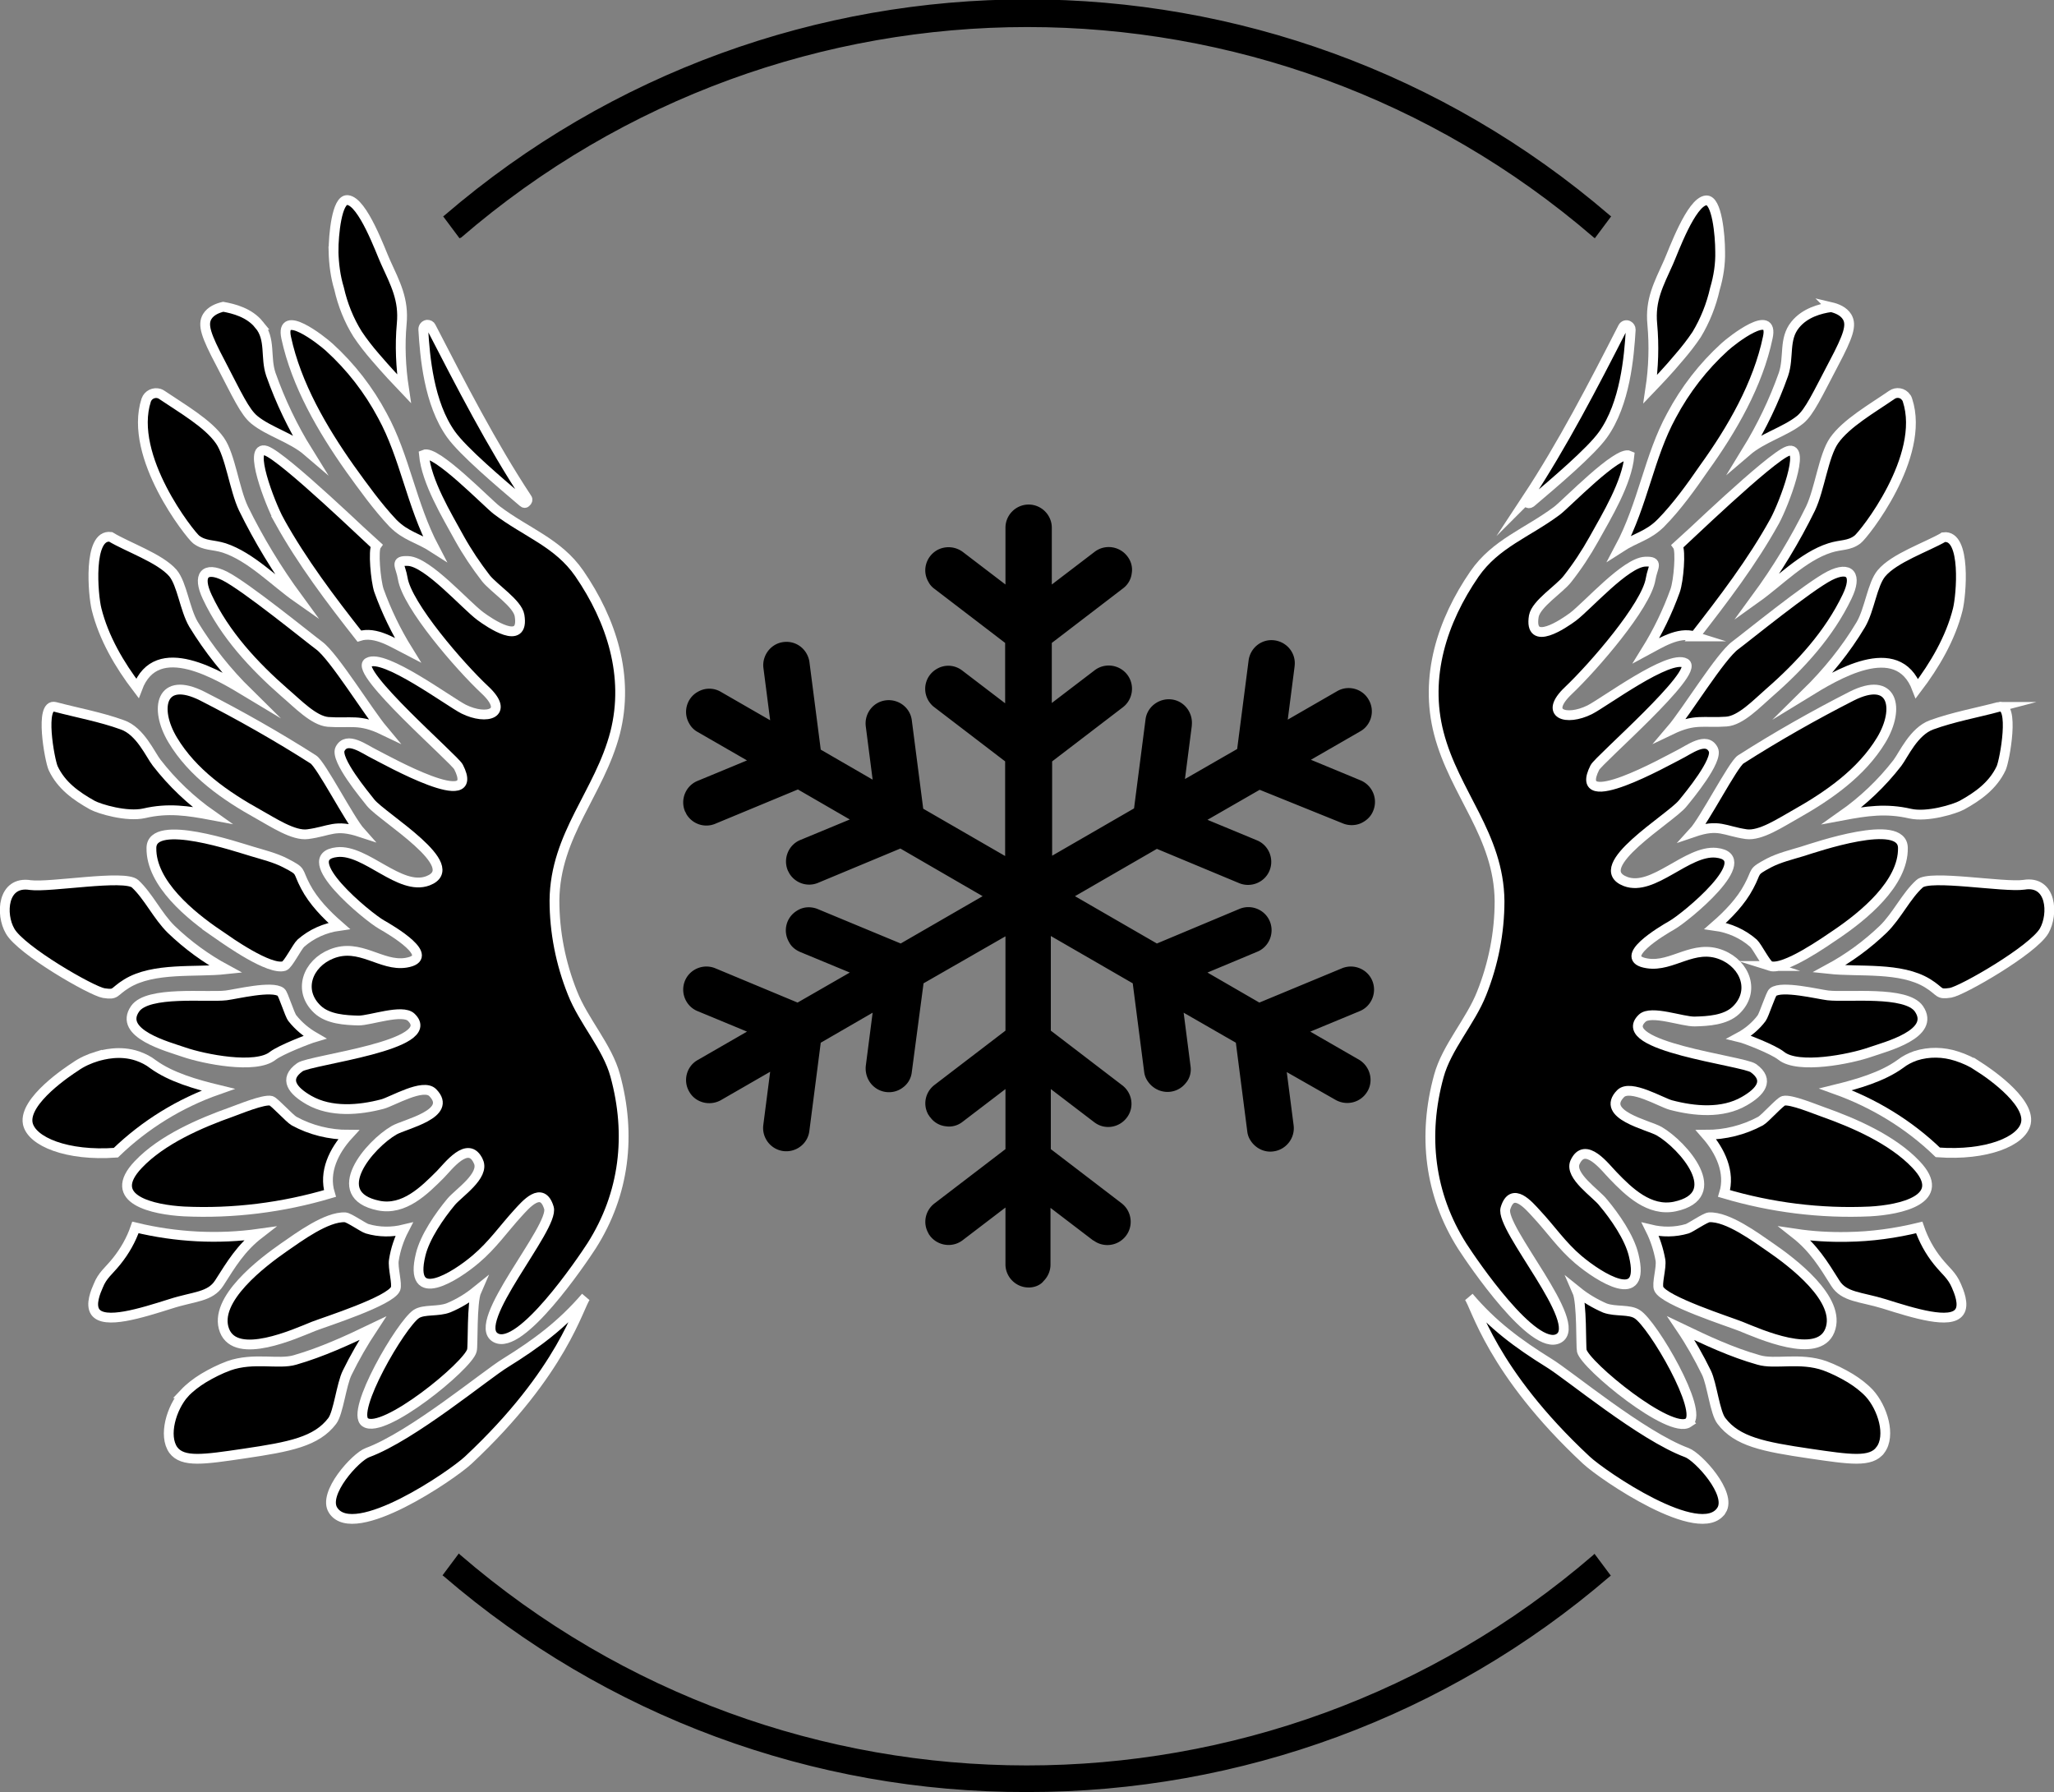 <svg xmlns="http://www.w3.org/2000/svg" id="Layer_1" x="0" y="0" version="1.1" viewBox="0 0 629.4 549.1" xml:space="preserve"><rect x="0" y="0" width="629.4" height="549.1" fill="#808080" stroke="none"/><style>.st0{stroke:#fff;stroke-width:3;stroke-miterlimit:10}</style><path d="M415.8 326.1L398 315.9l18-7.5c2.9-1.2 4.2-4.5 3-7.3s-4.5-4.2-7.3-3l-25.9 10.8-19.2-11.1 18-7.5c2.9-1.1 4.3-4.4 3.2-7.2s-4.4-4.3-7.2-3.2c-.1 0-.2.1-.3.1l-25.9 10.8-28-16.1 28-16.1 25.9 10.8c2.8 1.3 6.1.1 7.4-2.7 1.3-2.8.1-6.1-2.7-7.4-.1-.1-.3-.1-.4-.2l-18-7.5 19.2-11.1 25.9 10.8c2.9 1.2 6.1-.2 7.3-3 1.2-2.9-.2-6.1-3-7.3l-18-7.5 17.7-10.2c2.7-1.5 3.8-4.9 2.3-7.6-1.5-2.7-4.9-3.8-7.6-2.3-.1.1-.2.1-.3.2l-17.7 10.3 2.5-19.4c.4-3.1-1.8-5.9-4.8-6.3s-5.9 1.8-6.3 4.8l-3.6 27.8-19.2 10.8 2.5-19.3c.5-3.1-1.6-5.9-4.6-6.4-3.1-.5-5.9 1.6-6.4 4.6v.4l-3.6 27.8-28 16.1v-32.3l22.3-17c2.5-1.9 2.9-5.4 1-7.9s-5.4-2.9-7.9-1l-15.5 11.8v-22.2l22.3-17.1c2.4-2 2.7-5.5.7-7.9-1.9-2.2-5.1-2.7-7.5-1l-15.5 11.9v-20.4c0-3.1-2.5-5.6-5.6-5.6-3.1 0-5.6 2.5-5.6 5.6v20.4l-15.5-11.9c-2.5-1.9-6-1.4-7.9 1.1-1.4 1.8-1.5 4.2-.4 6.2.4.6.9 1.2 1.5 1.6l22.3 17.1v22.2L294 206.6c-2.5-1.9-6-1.4-7.9 1.1-1.9 2.5-1.4 6 1.1 7.9l22.3 17.1V265l-28-16.1-3.6-27.9c-.3-3.1-3-5.3-6.1-5s-5.3 3-5 6.1v.4l2.5 19.3-19.2-11.1-3.6-27.8c-.4-3.1-3.2-5.2-6.3-4.8-3.1.4-5.2 3.2-4.8 6.3l2.5 19.4-17.7-10.2c-2.7-1.6-6.1-.7-7.7 2-1 1.7-1 3.9 0 5.6.5.8 1.2 1.5 2 2l17.7 10.2-18 7.5c-2.9 1.2-4.2 4.5-3.1 7.4 1.2 2.9 4.5 4.2 7.4 3.1l26-10.8 19.2 11.1-18 7.5c-2.8 1.2-4.2 4.5-3 7.3.1.2.2.5.3.7 1.4 2.4 4.4 3.4 7 2.4l25.9-10.8 28 16.1-28 16.1-26-10.8c-2.9-1.2-6.1.1-7.3 3-.7 1.6-.6 3.5.3 5 .6 1.1 1.6 1.9 2.7 2.4l18 7.5-19.2 11.1-25.9-10.8c-2.9-1.2-6.1.1-7.3 3-.7 1.6-.6 3.5.3 5 .6 1.1 1.6 1.9 2.7 2.4l18 7.5-17.7 10.2c-2.7 1.6-3.6 5-2.1 7.7 1.6 2.7 5 3.6 7.7 2l17.7-10.2-2.5 19.3c-.2 1.2.1 2.5.7 3.5 1.6 2.7 5 3.6 7.7 2 1.5-.9 2.5-2.4 2.7-4.1l3.6-27.9 19.2-11.1-2.5 19.3c-.4 3.1 1.7 5.9 4.8 6.3 3.1.4 5.9-1.7 6.3-4.8l3.6-27.9 27.9-16.2v32.3L287 333.8c-2.2 1.7-2.8 4.8-1.4 7.3.1.2.3.4.4.6 1.9 2.4 5.4 2.9 7.8 1l15.5-11.8v22.2L287 370.2c-2.3 1.7-2.9 4.8-1.5 7.3.1.2.3.4.4.6 1.9 2.5 5.4 2.9 7.9 1l15.5-11.8v20.4c0 1 .3 1.9.8 2.8 1.5 2.7 5 3.6 7.7 2.1 1.7-1 2.8-2.8 2.8-4.8V367l15.5 11.9c2.4 2 5.9 1.6 7.9-.8 2-2.4 1.6-5.9-.8-7.9-.1-.1-.2-.2-.3-.2l-22.3-17.1v-22.2l15.5 11.8c2.5 1.8 6 1.2 7.8-1.3 1.7-2.4 1.3-5.7-1-7.6l-22.3-17.1v-32.3l28 16.1 3.6 27.9c.1.7.3 1.4.7 2.1 1.5 2.7 4.9 3.6 7.6 2.1 2-1.1 3.1-3.4 2.8-5.6l-2.5-19.3 19.2 11.1 3.6 27.9c.1.7.3 1.4.7 2 1.6 2.7 5 3.6 7.7 2.1 2-1.1 3.1-3.3 2.8-5.6l-2.5-19.3 17.7 10.2c2.7 1.6 6.1.6 7.7-2 1.7-2.8.8-6.2-1.9-7.8z"/><path d="M315.2 394.5c-3.9 0-7.1-3.2-7.1-7.1V370L295 380c-3.1 2.4-7.6 1.8-10-1.3-.2-.3-.4-.5-.5-.8-1.8-3.1-1-7 1.9-9.2l21.7-16.6v-18.4l-13.1 10c-1.5 1.2-3.4 1.7-5.2 1.4-1.9-.2-3.6-1.2-4.7-2.7l-.1-.1c-.2-.2-.3-.5-.5-.7-1.8-3.1-1-7 1.9-9.2l21.7-16.6v-28.9L283 301.3l-3.6 27.2c-.2 1.9-1.2 3.6-2.7 4.7-3.1 2.4-7.6 1.8-10-1.4a7.5 7.5 0 01-1.4-5.2l2.1-16.3-15.9 9.2-3.5 27.1c-.5 3.9-4.1 6.6-8 6.1-2.2-.3-4.1-1.6-5.2-3.5-.8-1.4-1.1-2.9-.9-4.5l2.1-16.3-15.1 8.7c-3.4 1.9-7.8.8-9.7-2.6-2-3.4-.8-7.8 2.6-9.7l15.1-8.7-15.2-6.3c-3.6-1.5-5.3-5.7-3.8-9.3 1.5-3.6 5.7-5.3 9.3-3.8l25.2 10.5 16-9.2-15.2-6.3c-1.4-.6-2.7-1.6-3.4-3-2-3.4-.9-7.7 2.5-9.7 1.9-1.2 4.3-1.3 6.4-.4l25.3 10.5 25.1-14.5-25.2-14.6-25.2 10.5c-3.3 1.4-7.1.1-8.9-3-.1-.3-.3-.5-.4-.8-1.5-3.6.2-7.8 3.8-9.3l15.2-6.3-15.9-9.2-25.3 10.5c-3.3 1.4-7.1.1-8.9-3-.1-.3-.3-.6-.4-.8-1.5-3.6.2-7.8 3.8-9.3l15.2-6.3-15.1-8.7c-1.1-.6-2-1.5-2.6-2.6-2-3.4-.8-7.8 2.6-9.7 2.2-1.3 4.9-1.3 7.1 0l15.1 8.7-2.1-16.3c-.3-3.9 2.6-7.4 6.5-7.7 3.7-.3 6.9 2.2 7.6 5.9l3.5 27.1 15.9 9.2-2.1-16.3c-.5-3.9 2.2-7.5 6.1-8s7.5 2.2 8 6.1l3.5 27.1 25.1 14.5v-29l-21.7-16.6c-.7-.5-1.3-1.2-1.8-2-2-3.4-.9-7.7 2.5-9.7 2.5-1.5 5.6-1.3 7.9.5l13.1 10V197l-21.7-16.6c-.8-.6-1.4-1.3-1.8-2.1-2-3.4-.8-7.7 2.6-9.7 2.5-1.4 5.6-1.2 7.9.5l13.1 10v-17.4c0-3.9 3.2-7.1 7.1-7.1 3.9 0 7.1 3.2 7.1 7.1v17.4l13.1-10c3.1-2.4 7.6-1.8 10 1.3 1.2 1.5 1.7 3.4 1.4 5.2-.2 1.9-1.2 3.6-2.7 4.7L322.3 197v18.4l13.1-10c3.1-2.4 7.6-1.8 10 1.3 2.4 3.1 1.8 7.6-1.3 10l-21.7 16.6v28.9l25.1-14.5 3.5-27.1c.4-3.9 4-6.7 7.9-6.3 3.9.4 6.7 4 6.3 7.9v.2l-2.1 16.3 16-9.2 3.5-27.1c.5-3.9 4-6.7 7.9-6.2 3.9.5 6.7 4 6.2 7.9v.1l-2.1 16.3 15.1-8.7c3.4-2 7.8-.8 9.7 2.6 2 3.4.8 7.8-2.6 9.7l-15.1 8.7 15.2 6.3c3.6 1.5 5.4 5.6 3.9 9.3-.7 1.8-2.1 3.1-3.9 3.9-1.7.7-3.7.7-5.4 0L386 242l-16 9.2 15.2 6.3c3.6 1.5 5.3 5.7 3.8 9.3-1.5 3.6-5.7 5.3-9.3 3.8l-25.2-10.5-25.1 14.5 25.1 14.5 25.3-10.6c3.6-1.5 7.8.2 9.3 3.8 1.5 3.6-.2 7.8-3.8 9.3L370 298l15.9 9.2 25.3-10.5c3.6-1.5 7.8.2 9.3 3.8 1.5 3.6-.2 7.8-3.8 9.3l-15.2 6.3 15.1 8.7c3.3 2.1 4.4 6.5 2.3 9.8-2 3.2-6.1 4.3-9.5 2.5l-15.1-8.6 2.1 16.3c.5 3.9-2.3 7.5-6.2 8-2.8.4-5.6-1-7.1-3.5-.5-.8-.8-1.7-.9-2.6l-3.5-27.2-16-9.2 2.1 16.3c.3 1.9-.2 3.8-1.4 5.2-2.4 3.1-6.8 3.7-10 1.3-.8-.6-1.4-1.3-1.9-2.1s-.8-1.7-.9-2.6l-3.5-27.1-25.1-14.5v29l21.7 16.6c3.2 2.3 4 6.7 1.7 9.9s-6.7 4-9.9 1.7c-.1-.1-.3-.2-.4-.3l-13.1-10v18.4l21.7 16.6c3.1 2.4 3.7 6.9 1.3 10-2.4 3.1-6.8 3.7-9.9 1.4h-.1l-13.1-10v17.4c0 1.9-.8 3.7-2.1 5-1 1.3-2.8 2-4.6 2zm0-3c2.3 0 4.1-1.8 4.1-4.1V364l17.9 13.7c1.8 1.4 4.3 1.2 5.8-.6 1.4-1.8 1.2-4.3-.6-5.8-.1-.1-.1-.1-.2-.1l-22.9-17.5v-26l17.9 13.7c.8.7 1.9 1 3 .8 2.3-.3 3.8-2.4 3.6-4.6-.1-1.1-.7-2-1.6-2.7l-22.9-17.5v-35.6l30.8 17.8 3.7 28.6c.1.5.2 1 .5 1.5.8 1.5 2.4 2.3 4.1 2 1.1-.1 2.1-.7 2.7-1.6.7-.9.9-1.9.8-3l-2.9-22.4 22.5 13 3.7 28.6c.1.5.2 1.1.5 1.5.8 1.4 2.4 2.2 4.1 2 2.3-.3 3.8-2.4 3.6-4.6l-2.9-22.4 20.3 11.7c2 1.1 4.5.5 5.6-1.5s.5-4.5-1.5-5.6l-20.3-11.7 20.8-8.6c2.1-.9 3.1-3.3 2.2-5.4s-3.3-3.1-5.4-2.2l-26.6 11-22.5-13 20.8-8.7c1-.4 1.8-1.2 2.2-2.2.4-1 .4-2.1 0-3.2-.4-1-1.2-1.8-2.2-2.2-1-.4-2.2-.4-3.2 0l-26.6 11.1-30.9-17.8 30.9-17.8 26.6 11.1c2.1.9 4.5-.1 5.4-2.2.9-2.1-.1-4.5-2.2-5.4l-20.8-8.7 22.5-13 26.6 11.1c2.1 1 4.5.1 5.5-2s.1-4.5-2-5.5c-.1-.1-.2-.1-.3-.1l-20.8-8.7 20.3-11.7c1-.5 1.6-1.4 1.9-2.5.3-1.1.1-2.2-.4-3.1-.5-1-1.4-1.6-2.5-1.9-1.1-.3-2.2-.1-3.1.4l-20.3 11.8 2.9-22.4c.3-2.2-1.2-4.3-3.5-4.7-2.2-.3-4.3 1.2-4.7 3.5v.1l-3.8 28.6-22.5 13 2.9-22.3c.3-2.2-1.3-4.3-3.5-4.6-2.2-.3-4.3 1.3-4.6 3.5l-3.7 28.6-30.9 17.8v-35.7l22.9-17.5c1.9-1.3 2.4-3.8 1.1-5.7-1.3-1.9-3.8-2.4-5.7-1.1-.1.1-.3.2-.4.3l-17.9 13.7v-25.9L342 178c.9-.7 1.4-1.6 1.6-2.7.1-1.1-.1-2.2-.8-3-1.4-1.8-3.9-2.2-5.8-.8l-17.9 13.7v-23.5c0-2.3-1.9-4.1-4.1-4.1-2.3 0-4.1 1.8-4.1 4.1v23.5L293 171.5c-.8-.7-1.9-1-3-.8-2.2.3-3.8 2.4-3.5 4.6.1.5.2 1 .5 1.5s.6.9 1.1 1.2l22.9 17.6v26l-17.9-13.8c-1.8-1.4-4.4-1-5.7.8-1 1.3-1.1 3.1-.3 4.6.3.5.6.9 1 1.2l22.9 17.5v35.6l-30.9-17.8-3.7-28.6c-.3-2.2-2.4-3.8-4.6-3.5-1.1.1-2.1.7-2.7 1.6-.7.9-1 1.9-.8 3l2.9 22.4-22.5-12.9-3.7-28.6c-.4-2.2-2.5-3.7-4.8-3.3-2.1.4-3.6 2.3-3.4 4.4l2.9 22.3-20.3-11.8c-2-1.1-4.5-.5-5.6 1.5-.7 1.3-.7 2.9 0 4.1.3.6.9 1.1 1.5 1.5l20.4 11.8-20.8 8.7c-2.1.9-3.1 3.3-2.2 5.4.1.2.2.4.3.5 1 1.8 3.2 2.5 5.1 1.7l26.6-11.1 22.5 13-20.8 8.6c-2.1.9-3.1 3.3-2.2 5.4.1.1.1.3.3.5 1 1.8 3.2 2.5 5.1 1.7l26.6-11.1 30.9 17.8-30.9 17.8-26.6-11.1c-1-.4-2.1-.4-3.2 0-1 .4-1.8 1.2-2.2 2.2-.5 1.2-.4 2.5.2 3.6.5.8 1.2 1.4 2 1.7l20.8 8.7-22.5 13-26.6-11c-2.1-.9-4.5 0-5.5 2s0 4.5 2 5.5c.1 0 .2.1.3.1l20.8 8.6-20.3 11.7c-.9.5-1.6 1.4-1.9 2.5-.3 1.1-.1 2.2.4 3.1 1.1 2 3.7 2.6 5.6 1.5l20.3-11.7-2.9 22.4c-.3 2.3 1.3 4.3 3.6 4.6 2.3.3 4.3-1.3 4.6-3.5l3.7-28.6 22.5-13-2.9 22.3c-.1.9 0 1.8.5 2.6 1.1 2 3.6 2.6 5.6 1.5 1.1-.6 1.9-1.8 2-3l3.7-28.5 30.9-17.8v35.6L288.2 335c-1.6 1.3-2.1 3.5-1.1 5.3.1.2.2.3.3.4l.1.1c.7.8 1.6 1.4 2.7 1.5 1.1.1 2.1-.2 3-.8l17.9-13.7v26l-22.9 17.5c-1.6 1.3-2.1 3.5-1.1 5.3.1.2.2.3.3.5 1.4 1.8 4 2.1 5.8.7L311 364v23.5c0 .7.2 1.4.5 2 .8 1.2 2.2 2 3.7 2zM140.8 72.3c99.9-86.1 247.8-86.2 347.7-.1l4.4-5.9c-102.6-87.8-253.9-87.8-356.5.1l4.4 5.9z"/><path d="M140.8 73l-5-6.7.4-.3c102.6-88.2 254.4-88.3 357.1 0l.4.3-5 6.7-.4-.3c-99.7-85.9-247.3-85.9-347 .1l-.5.2zm-3.7-6.5l3.8 5.1c99.9-85.8 247.6-85.9 347.5-.1l3.8-5.1c-102.3-87.3-252.8-87.2-355.1.1zM588.7 275.6v-1.1-1.3l-.9 1.2.9 1.2z"/><path d="M589.2 277.1l-2-2.7 2-2.7v5.4zM488.6 476.8c-99.9 86.2-247.9 86.1-347.8-.1l-4.4 5.9c102.6 87.9 254 88 356.6.1l-4.4-5.9z"/><path d="M314.7 549.1c-65.6.2-129-23.3-178.7-66.1l-.4-.3 5-6.7.4.4c99.7 86 247.4 86.1 347.2.1l.4-.4 5 6.7-.4.3c-49.6 42.7-113 66.1-178.5 66zM137 482.5c102.3 87.4 252.9 87.4 355.3.1l-3.8-5.1c-100 85.9-247.7 85.8-347.7-.1l-3.8 5.1zM40.7 273.4v2.1l.8-1-.8-1.1z"/><path d="M40.2 277v-5.1l1.9 2.6-1.9 2.5zM477.3 156.3c2.8-2.1 18.7-18.6 22.2-16.9-.8 8.4-6.9 18.4-10.9 25.6-2.4 4.3-5.1 8.4-8.1 12.2-2.4 3.1-9.6 7.6-10.3 11.4-1.6 9.7 9.3 2.2 12 .2 4.6-3.5 16.1-16.6 22.1-16.9 4.4-.2 2.3 1.6 1.7 5.3-1.3 8.2-17.5 26.9-25.2 34.2s-.6 9.4 6.5 5.9c4.4-2.2 24.4-17.1 29.3-14.3 4.6 2.7-26.6 29.7-27.7 32-7.3 14.5 22.3-2.2 25.7-3.9 3.1-1.5 8.5-5.8 10.6-1.6 1.6 3.2-7.5 14.2-9.4 16.5-3.7 4.6-29 19.5-17.5 23.9 8.5 3.2 18.9-9.7 27.8-8.8 13.1 1.4-9.5 19.9-13.6 22.2-3 1.7-17.3 10.2-7.5 11.7 7.7 1.2 14.2-6.1 22.8-2.6 7.2 2.9 10.4 11.2 4.3 17-3.2 3-8.5 3.3-12.6 3.4-3.7.1-13.4-3.6-16.1-1-9 8.6 30.9 13 34.1 15.3 5.1 3.7 2.1 7.3-2.8 10.1-6.7 3.9-15.3 3.1-22.5 1.2-3-.8-12.4-6.5-15.4-3.5-6.4 6.5 8.5 9.6 11.8 11.5 7.4 4.3 20.8 19.7 4.8 23.1-7.8 1.6-14.1-4.5-18.9-9.5-2.3-2.3-8.6-10.9-11.7-4-2 4.4 6.1 9.7 8.5 12.5 3.5 4.2 8 10.6 9.3 16.1 3.9 16-10.6 6.7-16.9 1.4-5.1-4.3-8.5-9.4-12.9-14.1-2.3-2.5-7.4-8.6-9.5-1.6-1.8 6 24.5 35.3 16.3 39.8-7.7 4.2-26.4-23.4-29.5-28.2-10.1-15.9-12.2-34-7.2-52.2 2.4-8.8 9.7-16.7 13.1-25.3 3.6-9 5.5-18.6 5.5-28.3-.2-20.2-13.8-32.9-18.6-51.4-4.5-17.3 1-34.4 10.9-48.8 6.7-9.6 16.4-12.7 25.5-19.6z"/><path d="M491.3 368.5c3.5 4.2 8 10.6 9.3 16.1 3.9 16-10.6 6.7-16.9 1.4-5.1-4.3-8.5-9.4-12.9-14.1-2.3-2.5-7.4-8.6-9.5-1.6-1.8 6 24.5 35.3 16.3 39.8-7.7 4.2-26.4-23.4-29.5-28.2-10.1-15.9-12.2-34-7.2-52.2 2.4-8.8 9.7-16.7 13.1-25.3 3.6-9 5.5-18.6 5.5-28.3-.2-20.2-13.8-32.9-18.6-51.4-4.5-17.3 1-34.4 10.9-48.8 6.5-9.4 16.2-12.6 25.3-19.4 2.8-2.1 18.7-18.6 22.2-16.9-.8 8.4-6.9 18.4-10.9 25.6-2.4 4.3-5.1 8.4-8.1 12.2-2.4 3.1-9.6 7.6-10.3 11.4-1.6 9.7 9.3 2.2 12 .2 4.6-3.5 16.1-16.6 22.1-16.9 4.4-.2 2.3 1.6 1.7 5.3-1.3 8.2-17.5 26.9-25.2 34.2s-.6 9.4 6.5 5.9c4.4-2.2 24.4-17.1 29.3-14.3 4.6 2.7-26.6 29.7-27.7 32-7.3 14.5 22.3-2.2 25.7-3.9 3.1-1.5 8.5-5.8 10.6-1.6 1.6 3.2-7.5 14.2-9.4 16.5-3.7 4.6-29 19.5-17.5 23.9 8.5 3.2 18.9-9.7 27.8-8.8 13.1 1.4-9.5 19.9-13.6 22.2-3 1.7-17.3 10.2-7.5 11.7 7.7 1.2 14.2-6.1 22.8-2.6 7.2 2.9 10.4 11.2 4.3 17-3.2 3-8.5 3.3-12.6 3.4-3.7.1-13.4-3.6-16.1-1-9 8.6 30.9 13 34.1 15.3 5.1 3.7 2.1 7.3-2.8 10.1-6.7 3.9-15.3 3.1-22.5 1.2-3-.8-12.4-6.5-15.4-3.5-6.4 6.5 8.5 9.6 11.8 11.5 7.4 4.3 20.8 19.7 4.8 23.1-7.8 1.6-14.1-4.5-18.9-9.5-2.3-2.3-8.6-10.9-11.7-4-1.7 4.1 6.4 9.4 8.7 12.3z" class="st0"/><path d="M528.5 106.3c2.4-2.2 15.2-12.1 13.2-2.9-3 14.4-11 28.2-19.5 40-4 5.7-8.3 11.7-13.2 16.7-4.1 4.1-7.6 4.4-12.7 7.7 7.2-13.5 9-28 15.9-40.6 4.2-7.8 9.7-14.8 16.3-20.9zM548 138.1c5.6-1.9-1.2 16.2-4.1 21.5-7 12.6-15.8 24.1-24.6 35.4-5-1.6-10.6 2.1-14.9 4.4 3.6-5.8 6.6-12 8.9-18.4 1.1-3.1 1.8-12.3.8-13.7 1.1-.9 28.4-27.4 33.9-29.2zM560.5 176.5c6.2-3.1 8.5-.2 5.3 6.4-5.5 11.5-14.3 21.1-23.8 29.4-3.8 3.3-8.7 8.5-13.1 8.9-7 .5-9.6-1-16.9 2.5 4.7-5.5 15.1-22.6 19.7-25.9 3.5-2.6 22.4-18 28.8-21.3zM567.4 213.3c12.7-6.4 14.9 3.7 9.1 13.4-6.1 10.1-16.2 17.1-26.3 22.8-4.5 2.5-10.8 6.7-15.2 6.1-6.9-1-8.3-3.3-16.2-.6 3.4-3.7 12.1-20.7 14.5-22.3 10.9-6.9 22.7-13.7 34.1-19.4zM552.2 260.9c4.2-1.3 30.8-10.5 30.9-1.1.2 10.9-12.2 20.9-20.3 26.4-3.4 2.3-16 11.2-20.4 9.8-1.2-.4-3.9-5.9-5.1-7-3.3-2.9-7.4-4.7-11.7-5.3 3.9-3.4 7.9-7.5 10.3-12.1 2.7-5 .8-4.3 6.2-7.2 3.1-1.6 6.8-2.4 10.1-3.5zM497.3 100.3c.3-.6 1.1-.9 1.7-.5.4.2.7.7.7 1.2-.5 8.3-1.7 22.7-8.5 32.2-3.7 5.2-14.9 14.7-22.1 20.8-.4.3-.9.3-1.2-.1-.2-.3-.3-.7-.1-1 11.1-16.8 20.3-34.8 29.5-52.6zM588 309.1c5.3 7.7-10.1 11.6-15 13.3-6.1 2.1-22.1 5.3-27.3 1.1-2.5-2-11.1-5.3-12.8-5.7 2.6-1.4 5-3.4 6.8-5.8.8-1.1 2.8-7.5 3.5-8 2.7-2.1 13.6.6 16.8 1 6.1.6 24.1-1.6 28 4.1zM587.1 356.8c10.2 10.7-4.8 13.9-14.1 14.4-15.1.7-30.2-1.2-44.7-5.5 2-6.5-1.2-13.1-5.5-18 5.8 0 11.5-1.4 16.7-4.2 1.4-.8 5.9-5.9 7-6.2 2.2-.6 10 2.7 12.1 3.4 9.5 3.4 21.2 8.5 28.5 16.1zM542.5 382.3c6.4 4.4 22 16 18.2 25.5-3.6 9.1-21.6 1-27.3-1.3-3.5-1.4-23.5-7.8-25.1-11.5-.6-1.5.9-6.5.6-8.8-.6-3.3-1.6-6.4-3.1-9.4 3.7.9 7.6.9 11.3-.2 1-.3 5.5-3.4 6.7-3.5 5.5-.3 14.2 6.1 18.7 9.2zM501.8 402.6c4.7 3.1 20.4 30 15.6 33.3-5.6 3.8-31.6-17.5-32.7-22-.3-1.2.1-14.8-1.4-18.2 2.6 2.1 5.5 3.8 8.5 5.1 3.4 1.2 7.7.3 10 1.8z"/><path d="M467.9 152.8c11-16.7 20.3-34.7 29.4-52.5.3-.6 1.1-.9 1.7-.5.4.2.7.7.7 1.2-.5 8.3-1.7 22.7-8.5 32.2-3.7 5.2-14.9 14.7-22.1 20.8-.4.3-.9.3-1.2-.1-.2-.4-.2-.8 0-1.1zM522.8 347.7c5.8 0 11.5-1.4 16.7-4.2 1.4-.8 5.9-5.9 7-6.2 2.2-.6 10 2.7 12.1 3.4 9.6 3.4 21.3 8.5 28.5 16.1 10.2 10.7-4.8 13.9-14.1 14.4-15.1.7-30.2-1.2-44.7-5.5 2-6.5-1.2-13.1-5.5-18zM545.8 323.5c-2.5-2-11.1-5.3-12.8-5.7 2.6-1.4 5-3.4 6.8-5.8.8-1.1 2.8-7.5 3.5-8 2.7-2.1 13.6.6 16.8 1 6 .7 24-1.5 27.9 4.1 5.3 7.7-10.1 11.6-15 13.3-6 2.1-22 5.3-27.2 1.1zM542.4 296c-1.2-.4-3.9-5.9-5.1-7-3.3-2.9-7.4-4.7-11.7-5.3 3.9-3.4 7.9-7.5 10.3-12.1 2.7-5 .8-4.3 6.2-7.2 3.1-1.6 6.8-2.5 10.1-3.5 4.2-1.3 30.8-10.5 30.9-1.1.2 10.9-12.2 20.9-20.3 26.4-3.4 2.3-16 11.2-20.4 9.8zM535.1 255.6c-6.9-1-8.3-3.3-16.2-.6 3.4-3.7 12.1-20.7 14.5-22.3 10.8-6.9 22.6-13.6 34-19.4 12.7-6.4 14.9 3.7 9.1 13.4-6.1 10.1-16.2 17.1-26.3 22.8-4.5 2.5-10.7 6.7-15.1 6.1zM529 221.1c-7 .5-9.6-1-16.9 2.5 4.7-5.5 15.1-22.6 19.7-25.9 3.5-2.6 22.4-18 28.9-21.3 6.2-3.1 8.5-.2 5.3 6.4-5.5 11.5-14.3 21.1-23.8 29.4-3.9 3.4-8.8 8.6-13.2 8.9zM519.3 195c-5-1.6-10.6 2.1-14.9 4.4 3.6-5.8 6.6-12 8.9-18.4 1.1-3.1 1.8-12.3.8-13.7 1-.8 28.4-27.3 33.8-29.1 5.6-1.9-1.2 16.2-4.1 21.5-6.9 12.5-15.7 24-24.5 35.3zM509 160.2c-4.1 4.1-7.6 4.4-12.7 7.7 7.2-13.5 9-28 15.9-40.6 4.2-7.9 9.7-15 16.3-21 2.4-2.2 15.2-12.1 13.2-2.9-3 14.4-11 28.2-19.5 40-4 5.8-8.3 11.8-13.2 16.8zM517.4 435.9c-5.6 3.8-31.6-17.5-32.7-22-.3-1.2.1-14.8-1.4-18.2 2.6 2.1 5.5 3.8 8.5 5.1 3.3 1.2 7.5.3 9.9 1.9 4.8 3 20.5 29.9 15.7 33.2zM508.8 386.1c-.6-3.3-1.6-6.4-3.1-9.4 3.7.9 7.6.9 11.3-.2 1-.3 5.5-3.4 6.7-3.5 5.7-.3 14.3 6.1 18.8 9.2 6.4 4.4 22 16 18.2 25.5-3.6 9.1-21.6 1-27.3-1.3-3.5-1.4-23.5-7.8-25.1-11.5-.7-1.5.9-6.5.5-8.8z" class="st0"/><path d="M579.7 121c1.4-1 3.4-.7 4.4.8.2.2.3.5.4.8 5.7 17.3-13.4 41.3-15.3 42.7-2.6 2-5.1 1.5-8.5 2.6-8.2 2.6-15.5 10.3-22.5 15.3 6.3-8.6 11.9-17.8 16.6-27.4 2.8-5.9 4-16.2 7.2-20.8 3.7-5.3 11.6-9.8 17.7-14zM595.6 164.6c7-.9 5.4 17.9 4.3 22.2-2.2 8.8-7.1 17.1-12.5 24.2-6-15.8-25.1-4-33.9 1.4 6.4-6.3 12.1-13.3 16.7-21 2.7-4.6 3.5-12.3 6.3-15.7 3.9-4.7 13.7-8 19.1-11.1zM565.9 97c1.5 2.5.4 5.8-4.1 14.3-5.1 9.7-7.4 14.8-10.3 17.3-4.6 3.7-11.5 5.5-16.4 9.7 4.6-7.5 8.4-15.4 11.3-23.6 1.8-5.3 0-10.8 3.6-15.2 3.1-3.7 7.7-5 11-5.5 1.7.4 3.8 1.2 4.9 3zM612.5 216.6c5-1.3 1.8 16.4.7 18.8-2.5 5.3-7.1 8.6-12 11.3-2.2 1.2-10.6 3.8-15.9 2.6-7.4-1.7-13.3-.8-20.8.6 6.4-4.5 12.1-9.9 16.9-16.1 1.9-2.5 5-9.7 10.5-11.7 6.6-2.4 13.8-3.7 20.6-5.5zM620.2 271.1c8.5-1.4 9.1 9 6.2 14.1-3.4 5.9-25.1 18.4-28.7 19-4 .6-2.8-.3-7-2.9-8.3-5.1-21-3.4-30.3-4.4 6.1-3.3 11.7-7.4 16.7-12.2 4.2-4.1 7-10.2 11.1-13.9 3-2.9 25.9 1.2 32 .3zM522.9 61.3c3.3-.3 4.3 10.7 4.3 15.7 0 3.9-.6 7.8-1.7 11.5-1.1 4.9-3 9.7-5.6 14-1.6 2.4-3.4 4.7-5.3 6.9-3.5 4.2-6.7 7.5-8.9 9.8 1-6.6 1.2-13.3.6-19.9-.7-7.4 1.9-12.1 5-19 1.5-3.1 7-18.6 11.6-19zM606.3 326.8c1.7 1.1 15.9 10.3 14.5 17.3-1.1 5.6-12.1 10.1-27 9-8.9-8.6-19.6-15.1-31.3-19.3 6.5-1.6 14.3-3.8 19.8-7.8 1.4-1.1 3-1.9 4.7-2.5 4.1-1.3 8.5-1.2 12.5.1 2.5.8 4.7 1.8 6.8 3.2zM599.5 394c.7 1.6 2.5 5.8.9 8-2.7 3.9-13.9.4-23.1-2.5-7.2-2.2-12.2-2-14.9-6.3-3.7-5.9-6.7-10.8-12.3-15.2 5.3.8 10.6 1.1 15.9 1 7.4-.1 14.8-1.1 22.1-2.9 1.3 3.8 3.2 7.3 5.7 10.4 2.4 3 4.3 4.2 5.7 7.5zM572.9 426.9c4 4.5 6.5 13 3.3 17.4-2.9 3.9-9.3 2.9-21.6 1.1-14.3-2.1-22.3-3.7-27.1-10-2-2.5-2.9-11.3-4.6-14.8-2.3-4.7-4.9-9.3-7.8-13.6 7.7 3.7 15.6 7.4 23.8 9.7 5 1.5 12.7-.9 20.3 1.8 2.7 1 5.3 2.3 7.8 3.8 2.2 1.2 4.2 2.8 5.9 4.6zM516.9 445.1c3.5 1.3 13.9 12.6 10.5 17.8-6.4 9.8-36.5-10.8-41.4-15.4-29.2-27.2-33.9-47.5-36-50 7.3 8.6 15 14.3 24.5 20.2 6.2 3.6 28.6 22.3 42.4 27.4z"/><path d="M527.5 462.8c-6.4 9.8-36.5-10.8-41.4-15.4-29.2-27.2-33.9-47.5-36-50 7.3 8.6 15 14.3 24.5 20.2 6.1 3.7 28.5 22.4 42.3 27.5 3.5 1.3 13.9 12.6 10.6 17.7zM576.2 444.3c-2.9 3.9-9.3 2.9-21.6 1.1-14.3-2.1-22.3-3.7-27.1-10-2-2.5-2.9-11.3-4.6-14.8-2.3-4.7-4.9-9.3-7.8-13.6 7.7 3.7 15.6 7.4 23.8 9.7 5 1.5 12.7-.9 20.3 1.8 2.7 1 5.3 2.3 7.8 3.8 2.1 1.3 4.1 2.8 5.8 4.6 4.1 4.5 6.7 13 3.4 17.4zM599.5 394c.7 1.6 2.5 5.8.9 8-2.7 3.9-13.9.4-23.1-2.5-7.2-2.2-12.2-2-14.9-6.3-3.7-5.9-6.7-10.8-12.3-15.2 5.3.8 10.6 1.1 15.9 1 7.4-.1 14.8-1.1 22.1-2.9 1.3 3.8 3.2 7.3 5.7 10.4 2.4 3 4.3 4.2 5.7 7.5zM606.3 326.8c1.7 1.1 15.9 10.3 14.5 17.3-1.1 5.6-12.1 10.1-27 9-8.9-8.6-19.6-15.1-31.3-19.3 6.5-1.6 14.3-3.8 19.8-7.8 1.4-1.1 3-1.9 4.7-2.5 4.1-1.3 8.5-1.2 12.5.1 2.5.8 4.7 1.8 6.8 3.2zM620.2 271.1c8.5-1.4 9.1 9 6.2 14.1-3.4 5.9-25.1 18.4-28.7 19-4 .6-2.8-.3-7-2.9-8.3-5.1-21-3.4-30.3-4.4 6.1-3.3 11.7-7.4 16.7-12.2 4.2-4.1 7-10.2 11.1-13.9 3-2.9 25.9 1.2 32 .3zM612.5 216.6c5-1.3 1.8 16.4.7 18.8-2.5 5.3-7.1 8.6-12 11.3-2.2 1.2-10.6 3.8-15.9 2.6-7.4-1.7-13.3-.8-20.8.6 6.4-4.5 12.1-9.9 16.9-16.1 1.9-2.5 5-9.7 10.5-11.7 6.6-2.4 13.8-3.7 20.6-5.5zM595.6 164.6c7-.9 5.4 17.9 4.3 22.2-2.2 8.8-7.1 17.1-12.5 24.2-6-15.8-25.1-4-33.9 1.4 6.4-6.3 12.1-13.3 16.7-21 2.7-4.6 3.5-12.3 6.3-15.7 3.9-4.7 13.7-8 19.1-11.1zM579.7 121c1.4-1 3.4-.7 4.4.8.2.2.3.5.4.8 5.7 17.3-13.4 41.3-15.3 42.7-2.6 2-5.1 1.5-8.5 2.6-8.2 2.6-15.5 10.3-22.5 15.3 6.3-8.6 11.9-17.8 16.6-27.4 2.8-5.9 4-16.2 7.2-20.8 3.7-5.3 11.6-9.8 17.7-14zM561.1 94.1c1.7.4 3.8 1.2 4.9 3 1.5 2.5.4 5.8-4.1 14.3-5.1 9.7-7.4 14.8-10.3 17.2-4.6 3.7-11.5 5.5-16.4 9.7 4.6-7.5 8.4-15.4 11.3-23.6 1.8-5.3 0-10.8 3.6-15.2 3-3.7 7.6-4.9 11-5.4zM525.5 88.5c-1.1 4.9-3 9.7-5.6 14-1.6 2.4-3.4 4.7-5.3 6.9-3.5 4.2-6.7 7.5-8.9 9.8 1-6.6 1.2-13.3.6-19.9-.7-7.4 1.9-12.1 5-19 1.4-3.1 6.9-18.5 11.5-18.9 3.3-.3 4.3 10.7 4.3 15.7.1 3.8-.5 7.7-1.6 11.4z" class="st0"/><path d="M152.2 156.3c-2.8-2.1-18.7-18.6-22.3-17 .8 8.4 6.9 18.4 10.9 25.7 2.4 4.3 5 8.4 8.1 12.2 2.4 3.1 9.6 7.6 10.3 11.4 1.6 9.7-9.3 2.2-12 .2-4.6-3.4-16.1-16.6-22.1-16.9-4.4-.2-2.3 1.6-1.7 5.3 1.3 8.2 17.5 26.9 25.2 34.2s.6 9.4-6.5 5.9c-4.4-2.2-24.4-17.1-29.3-14.3-4.6 2.7 26.6 29.7 27.7 32 7.3 14.5-22.3-2.2-25.7-3.9-3.1-1.5-8.5-5.8-10.6-1.6-1.6 3.2 7.6 14.2 9.4 16.5 3.7 4.6 29 19.5 17.5 23.9-8.5 3.2-18.9-9.7-27.8-8.8-13.1 1.4 9.5 19.9 13.6 22.2 3 1.7 17.3 10.2 7.5 11.7-7.7 1.2-14.2-6.1-22.8-2.7-7.2 2.9-10.4 11.2-4.3 17 3.2 3 8.5 3.3 12.6 3.4 3.7 0 13.4-3.6 16.1-1 9 8.6-30.9 13-34.1 15.3-5.1 3.7-2.1 7.2 2.8 10.1 6.7 3.9 15.3 3.1 22.5 1.2 3-.8 12.4-6.5 15.4-3.5 6.4 6.5-8.5 9.6-11.8 11.5-7.4 4.3-20.8 19.8-4.8 23.1 7.8 1.6 14.1-4.6 18.9-9.5 2.3-2.3 8.6-10.9 11.7-4 2 4.4-6.1 9.7-8.5 12.5-3.5 4.2-7.9 10.6-9.3 16.1-3.9 16 10.7 6.7 16.9 1.4 5.1-4.3 8.6-9.4 12.9-14.1 2.3-2.5 7.4-8.6 9.5-1.6 1.8 6-24.5 35.3-16.3 39.8 7.7 4.2 26.4-23.4 29.4-28.2 10.1-15.9 12.2-34 7.2-52.2-2.4-8.8-9.7-16.6-13.1-25.3-3.6-9-5.5-18.6-5.5-28.3.2-20.2 13.8-32.9 18.6-51.4 4.4-17.3-1-34.4-11-48.8-6.5-9.5-16.1-12.6-25.2-19.5z"/><path d="M146.6 355.9c-3.1-6.9-9.4 1.7-11.7 4-4.9 4.9-11.1 11.1-18.9 9.5-16-3.3-2.7-18.8 4.8-23.1 3.3-1.9 18.2-5 11.8-11.5-2.9-3-12.4 2.7-15.4 3.5-7.2 1.9-15.8 2.6-22.5-1.2-4.9-2.8-8-6.4-2.8-10.1 3.2-2.3 43.1-6.7 34.1-15.3-2.7-2.6-12.5 1-16.1 1-4.1-.1-9.4-.4-12.6-3.4-6.2-5.8-3-14.1 4.3-17 8.7-3.5 15.2 3.9 22.8 2.7 9.8-1.6-4.5-10-7.5-11.7-4.1-2.3-26.7-20.8-13.6-22.2 8.8-.9 19.2 12 27.8 8.8 11.5-4.4-13.7-19.3-17.5-23.9-1.8-2.3-11-13.3-9.4-16.5 2.1-4.1 7.5.1 10.6 1.6 3.4 1.7 33.1 18.4 25.7 3.9-1.1-2.3-32.3-29.3-27.7-32 4.8-2.9 24.9 12.1 29.3 14.3 7.1 3.5 14.2 1.3 6.5-5.9s-23.9-25.9-25.2-34.2c-.6-3.8-2.7-5.5 1.7-5.3 6 .3 17.5 13.5 22.1 16.9 2.7 2 13.6 9.5 12-.2-.6-3.7-7.8-8.3-10.3-11.4-3-3.9-5.7-7.9-8.1-12.2-4-7.3-10.1-17.3-10.9-25.7 3.6-1.6 19.4 14.8 22.3 17 9.1 6.9 18.8 10 25.3 19.4 9.9 14.4 15.4 31.5 11 48.8-4.8 18.5-18.4 31.2-18.6 51.4 0 9.7 1.9 19.3 5.5 28.3 3.4 8.7 10.7 16.5 13.1 25.3 5 18.2 2.9 36.3-7.2 52.2-3.1 4.8-21.8 32.4-29.4 28.2-8.2-4.4 18.1-33.8 16.3-39.8-2.1-7-7.2-.9-9.5 1.6-4.3 4.7-7.8 9.8-12.9 14.1-6.2 5.3-20.8 14.6-16.9-1.4 1.3-5.4 5.8-11.9 9.3-16.1 2.2-2.7 10.4-8 8.4-12.4z" class="st0"/><path d="M100.9 106.3c-2.4-2.2-15.2-12.1-13.2-2.8 3 14.4 11 28.2 19.5 40 4 5.7 8.3 11.7 13.2 16.7 4.1 4.1 7.6 4.4 12.7 7.7-7.2-13.5-9-28-15.9-40.6-4.2-7.8-9.7-14.9-16.3-21zM81.4 138.1c-5.6-1.9 1.2 16.2 4.1 21.5 6.9 12.6 15.8 24.1 24.6 35.4 5-1.6 10.6 2.1 14.9 4.4-3.6-5.8-6.6-12-8.9-18.4-1.1-3.1-1.8-12.3-.8-13.7-1.1-.9-28.4-27.4-33.9-29.2zM68.9 176.5c-6.2-3.1-8.5-.2-5.4 6.4 5.5 11.5 14.3 21.1 23.8 29.4 3.8 3.4 8.7 8.5 13.1 8.9 7 .5 9.6-1 16.9 2.5-4.7-5.5-15.1-22.6-19.6-25.9-3.5-2.6-22.4-18-28.8-21.3zM62 213.3c-12.7-6.4-14.9 3.8-9.1 13.4 6.1 10.1 16.2 17.1 26.3 22.8 4.5 2.5 10.8 6.7 15.2 6.1 6.9-1 8.3-3.3 16.2-.6-3.4-3.7-12.1-20.7-14.5-22.3-10.9-6.9-22.7-13.7-34.1-19.4zM77.2 260.9c-4.2-1.3-30.8-10.4-30.9-1.1-.2 10.9 12.2 20.9 20.3 26.4 3.4 2.3 16 11.2 20.4 9.8 1.2-.4 3.9-5.9 5.1-7 3.3-2.9 7.4-4.7 11.7-5.3-3.9-3.4-7.9-7.5-10.3-12.1-2.7-5-.8-4.3-6.2-7.2-3-1.6-6.7-2.4-10.1-3.5zM132.1 100.3c-.3-.6-1.1-.9-1.7-.5-.4.2-.7.7-.7 1.2.5 8.3 1.8 22.7 8.5 32.2 3.7 5.2 14.9 14.7 22.1 20.8.4.3.9.3 1.2-.1.2-.3.3-.7.1-1-11-16.8-20.3-34.8-29.5-52.6zM41.4 309.1c-5.3 7.7 10.1 11.6 15 13.3 6.1 2.1 22 5.3 27.3 1.1 2.5-2 11.1-5.3 12.8-5.7-2.6-1.4-5-3.4-6.8-5.8-.8-1.1-2.8-7.5-3.5-8-2.7-2.2-13.6.6-16.8 1-6.1.6-24.1-1.6-28 4.1zM42.4 356.8c-10.2 10.8 4.8 13.9 14 14.4 15.1.7 30.2-1.2 44.7-5.5-2-6.5 1.2-13.1 5.5-18-5.8 0-11.5-1.4-16.7-4.2-1.4-.8-5.9-5.9-7-6.2-2.2-.6-10 2.7-12.1 3.4-9.5 3.4-21.3 8.5-28.4 16.1zM87 382.3c-6.3 4.4-22 16-18.2 25.5 3.6 9.1 21.6 1 27.3-1.3 3.5-1.4 23.5-7.8 25.1-11.5.6-1.5-.9-6.5-.6-8.8.6-3.3 1.6-6.4 3.1-9.4-3.7.9-7.6.9-11.3-.2-1-.3-5.5-3.4-6.7-3.5-5.6-.3-14.3 6.1-18.7 9.2zM127.6 402.6c-4.7 3.1-20.4 30-15.6 33.3 5.6 3.8 31.6-17.5 32.7-22 .3-1.3-.1-14.8 1.4-18.2-2.6 2.1-5.5 3.8-8.5 5.1-3.4 1.2-7.6.3-10 1.8z"/><path d="M160.3 153.9c-7.2-6.1-18.4-15.6-22.1-20.8-6.8-9.5-8-23.8-8.5-32.2 0-.7.5-1.3 1.2-1.4.5 0 1 .2 1.2.7 9.2 17.8 18.4 35.8 29.4 52.5.3.4.1.9-.3 1.2-.2.3-.6.3-.9 0zM101.1 365.7c-14.5 4.3-29.6 6.2-44.7 5.5-9.3-.5-24.3-3.6-14-14.4 7.2-7.6 19-12.7 28.6-16.1 2-.7 9.9-4 12.1-3.4 1 .3 5.6 5.4 7 6.2 5.1 2.8 10.9 4.2 16.7 4.2-4.5 4.9-7.7 11.4-5.7 18zM56.4 322.4c-4.9-1.7-20.3-5.7-15-13.3 3.9-5.6 22-3.4 27.9-4.1 3.2-.4 14.1-3.1 16.8-1 .7.5 2.6 6.9 3.5 8 1.9 2.4 4.2 4.3 6.8 5.8-1.7.5-10.3 3.8-12.8 5.7-5.2 4.2-21.1 1-27.2-1.1zM66.7 286.2c-8.1-5.5-20.5-15.5-20.3-26.4.1-9.3 26.7-.1 30.9 1.1 3.3 1 7 1.9 10.1 3.5 5.4 2.8 3.5 2.1 6.2 7.2 2.4 4.6 6.4 8.7 10.3 12.1-4.3.6-8.4 2.4-11.7 5.3-1.2 1.1-3.9 6.6-5.1 7-4.5 1.4-17.1-7.5-20.4-9.8zM79.2 249.5c-10.1-5.6-20.2-12.6-26.3-22.8-5.8-9.7-3.6-19.8 9.1-13.4 11.4 5.8 23.2 12.5 34 19.4 2.4 1.5 11.1 18.5 14.5 22.3-7.9-2.6-9.3-.3-16.2.6-4.3.6-10.6-3.6-15.1-6.1zM87.3 212.3c-9.5-8.3-18.4-17.9-23.8-29.4-3.1-6.6-.8-9.5 5.4-6.4 6.5 3.3 25.4 18.7 28.9 21.3 4.5 3.3 15 20.4 19.6 25.9-7.3-3.5-9.9-2-16.9-2.5-4.4-.4-9.3-5.6-13.2-8.9zM85.6 159.6c-2.9-5.3-9.8-23.4-4.1-21.5 5.4 1.8 32.8 28.3 33.8 29.1-1 1.4-.2 10.6.8 13.7 2.3 6.4 5.3 12.6 8.9 18.4-4.3-2.2-9.9-6-14.9-4.4-8.8-11.2-17.5-22.7-24.5-35.3zM107.2 143.5c-8.4-11.9-16.4-25.6-19.5-40-2-9.3 10.8.7 13.2 2.9 6.6 6 12.1 13.1 16.3 21 6.9 12.6 8.8 27.1 15.9 40.6-5.1-3.3-8.6-3.6-12.7-7.7-4.8-5.1-9.1-11.1-13.2-16.8zM127.6 402.6c2.4-1.5 6.6-.6 9.9-1.9 3.1-1.3 5.9-3 8.5-5.1-1.5 3.4-1 17-1.4 18.2-1.1 4.6-27.1 25.9-32.7 22-4.7-3.2 11-30.1 15.7-33.2zM121.2 394.9c-1.6 3.8-21.5 10.1-25.1 11.5-5.7 2.3-23.7 10.5-27.3 1.3-3.7-9.5 11.9-21.1 18.2-25.5 4.5-3.1 13.1-9.5 18.8-9.2 1.2.1 5.6 3.2 6.7 3.5 3.7 1.1 7.6 1.1 11.3.2-1.5 2.9-2.6 6.1-3.1 9.4-.4 2.3 1.1 7.3.5 8.8z" class="st0"/><path d="M49.8 121c-1.4-1-3.4-.6-4.4.8-.2.2-.3.5-.4.8-5.6 17.3 13.4 41.3 15.3 42.7 2.6 2 5.1 1.5 8.6 2.6 8.2 2.6 15.6 10.3 22.5 15.3-6.4-8.6-11.9-17.8-16.6-27.4-2.8-5.9-4-16.2-7.2-20.8-3.9-5.3-11.8-9.8-17.8-14zM33.8 164.6c-7-.9-5.4 17.9-4.3 22.2 2.2 8.8 7.1 17.1 12.5 24.2 6-15.8 25.1-3.9 33.9 1.4-6.4-6.3-12.1-13.3-16.7-21-2.7-4.6-3.5-12.3-6.3-15.7-3.9-4.7-13.7-8-19.1-11.1zM63.5 97c-1.5 2.5-.4 5.8 4.1 14.3 5.1 9.7 7.4 14.8 10.3 17.3 4.6 3.7 11.5 5.5 16.4 9.7-4.6-7.5-8.4-15.4-11.3-23.6-1.9-5.3 0-10.8-3.6-15.2-3.1-3.7-7.7-5-11.1-5.4-1.6.3-3.7 1.1-4.8 2.9zM16.8 216.6c-4.9-1.3-1.8 16.4-.6 18.8 2.5 5.3 7.1 8.6 12 11.3 2.2 1.2 10.6 3.8 15.9 2.5 7.4-1.7 13.3-.8 20.8.6-6.4-4.5-12.1-9.9-16.9-16.1-1.9-2.5-5-9.7-10.5-11.6-6.6-2.4-13.8-3.7-20.7-5.5zM9.3 271.1c-8.5-1.4-9.1 9-6.2 14.1 3.4 5.9 25.1 18.5 28.7 19 4 .6 2.8-.3 7-2.9 8.3-5.1 21.1-3.4 30.4-4.4-6.1-3.3-11.7-7.4-16.7-12.2-4.2-4.1-7-10.2-11.1-14-3.2-2.8-26.1 1.3-32.1.4zM106.6 61.3c-3.3-.3-4.3 10.7-4.3 15.7 0 3.9.6 7.8 1.6 11.5 1.1 4.9 3 9.7 5.7 14 1.6 2.4 3.4 4.7 5.4 6.9 3.5 4.2 6.7 7.5 8.9 9.8-1-6.6-1.2-13.3-.7-19.9.7-7.4-1.9-12.1-5-19-1.5-3.1-7-18.6-11.6-19zM23.2 326.8c-1.7 1.1-15.9 10.3-14.5 17.3 1.1 5.6 12.1 10.1 27 9 8.9-8.6 19.6-15.1 31.2-19.3-6.5-1.6-14.3-3.8-19.9-7.8-1.4-1.1-3-2-4.7-2.6-5.5-1.9-10.7-.4-12.5.1-2.4.9-4.6 1.9-6.6 3.3zM29.9 394c-.7 1.6-2.5 5.8-.9 8 2.7 3.9 13.9.4 23.1-2.5 7.1-2.2 12.2-2 14.9-6.4 3.7-5.9 6.7-10.8 12.3-15.1-12.7 1.8-25.6 1.2-38-1.9-1.3 3.8-3.2 7.3-5.7 10.4-2.3 3-4.2 4.2-5.7 7.5zM56.5 426.9c-4 4.5-6.5 13-3.3 17.4 2.9 3.9 9.4 2.9 21.6 1.1 14.3-2.1 22.3-3.7 27.1-10 2-2.5 2.9-11.3 4.6-14.8 2.3-4.7 4.9-9.3 7.8-13.6-7.7 3.7-15.6 7.4-23.8 9.7-5 1.5-12.7-.9-20.3 1.8-2.7 1-5.3 2.3-7.8 3.8-2.1 1.2-4.1 2.8-5.9 4.6zM112.6 445.1c-3.5 1.3-13.9 12.6-10.6 17.8 6.4 9.8 36.5-10.8 41.4-15.4 29.2-27.2 33.9-47.5 36-50-7.3 8.6-15 14.3-24.6 20.2-6 3.6-28.4 22.3-42.2 27.4z"/><path d="M112.6 445.1c13.8-5.1 36.2-23.8 42.3-27.5 9.5-5.9 17.2-11.6 24.6-20.2-2.1 2.5-6.9 22.8-36 50-4.9 4.6-35 25.2-41.4 15.4-3.4-5.1 6.9-16.4 10.5-17.7zM56.5 426.9c1.7-1.8 3.7-3.3 5.8-4.6 2.5-1.5 5.1-2.8 7.8-3.8 7.6-2.7 15.3-.3 20.3-1.8 8.3-2.4 16.1-6 23.8-9.7-2.9 4.4-5.5 8.9-7.8 13.6-1.8 3.6-2.7 12.3-4.6 14.8-4.8 6.3-12.8 7.9-27.1 10-12.2 1.8-18.7 2.8-21.6-1.1-3.1-4.4-.6-12.9 3.4-17.4zM35.7 386.5c2.5-3.1 4.5-6.6 5.8-10.4 12.4 3 25.3 3.7 38 1.9-5.7 4.4-8.6 9.3-12.3 15.1-2.8 4.4-7.8 4.1-14.9 6.4-9.2 2.9-20.3 6.4-23.1 2.5-1.6-2.3.2-6.4.9-8 1.3-3.3 3.2-4.5 5.6-7.5zM29.7 323.7c1.8-.5 7-2 12.5-.1 1.7.6 3.3 1.4 4.7 2.5 5.5 4 13.3 6.2 19.9 7.8-11.7 4.1-22.4 10.7-31.3 19.3-14.9 1.1-25.9-3.4-27-9-1.3-7 12.8-16.2 14.5-17.3 2.1-1.5 4.4-2.5 6.7-3.2zM41.4 270.8c4.1 3.8 6.9 9.9 11.1 14 5 4.8 10.6 8.9 16.7 12.2-9.3 1-22.1-.7-30.4 4.4-4.2 2.6-3 3.5-7 2.9-3.7-.6-25.4-13.1-28.7-19-3-5.1-2.4-15.5 6.2-14.1 6 .8 28.9-3.3 32.1-.4zM37.5 222.1c5.5 1.9 8.6 9.2 10.5 11.6 4.8 6.2 10.5 11.6 16.9 16.1-7.4-1.4-13.4-2.3-20.7-.6-5.3 1.2-13.7-1.3-15.9-2.5-5-2.8-9.5-6-12-11.3-1.1-2.4-4.3-20.1.6-18.8 6.8 1.8 14 3.1 20.6 5.5zM53 175.6c2.8 3.4 3.6 11.1 6.3 15.7C64 199 69.6 206 76 212.3c-8.8-5.3-28-17.2-33.9-1.4-5.5-7.2-10.3-15.4-12.5-24.2-1.1-4.3-2.7-23.1 4.3-22.2 5.3 3.2 15.1 6.5 19.1 11.1zM67.4 135c3.2 4.6 4.4 14.9 7.2 20.8 4.7 9.6 10.3 18.8 16.6 27.4-7-4.9-14.3-12.6-22.5-15.3-3.5-1.1-6-.6-8.6-2.6-1.8-1.4-20.9-25.4-15.3-42.7.6-1.7 2.4-2.5 4-2 .3.1.5.2.8.4 6.2 4.2 14.1 8.7 17.8 14zM79.4 99.5c3.7 4.4 1.8 9.9 3.6 15.2 2.9 8.2 6.7 16.2 11.3 23.6-4.9-4.2-11.9-6-16.4-9.7-2.9-2.4-5.2-7.5-10.3-17.3-4.5-8.5-5.6-11.8-4.1-14.3 1.1-1.8 3.2-2.6 4.9-3 3.3.6 8 1.8 11 5.5zM102.2 77c0-5 1-16 4.3-15.7 4.7.4 10.2 15.9 11.6 18.9 3.1 6.8 5.7 11.6 5 19-.6 6.6-.3 13.3.7 19.9-2.2-2.3-5.3-5.6-8.9-9.8-1.9-2.2-3.7-4.5-5.3-6.9-2.7-4.3-4.6-9.1-5.7-14-1.1-3.6-1.6-7.5-1.7-11.4z" class="st0"/></svg>